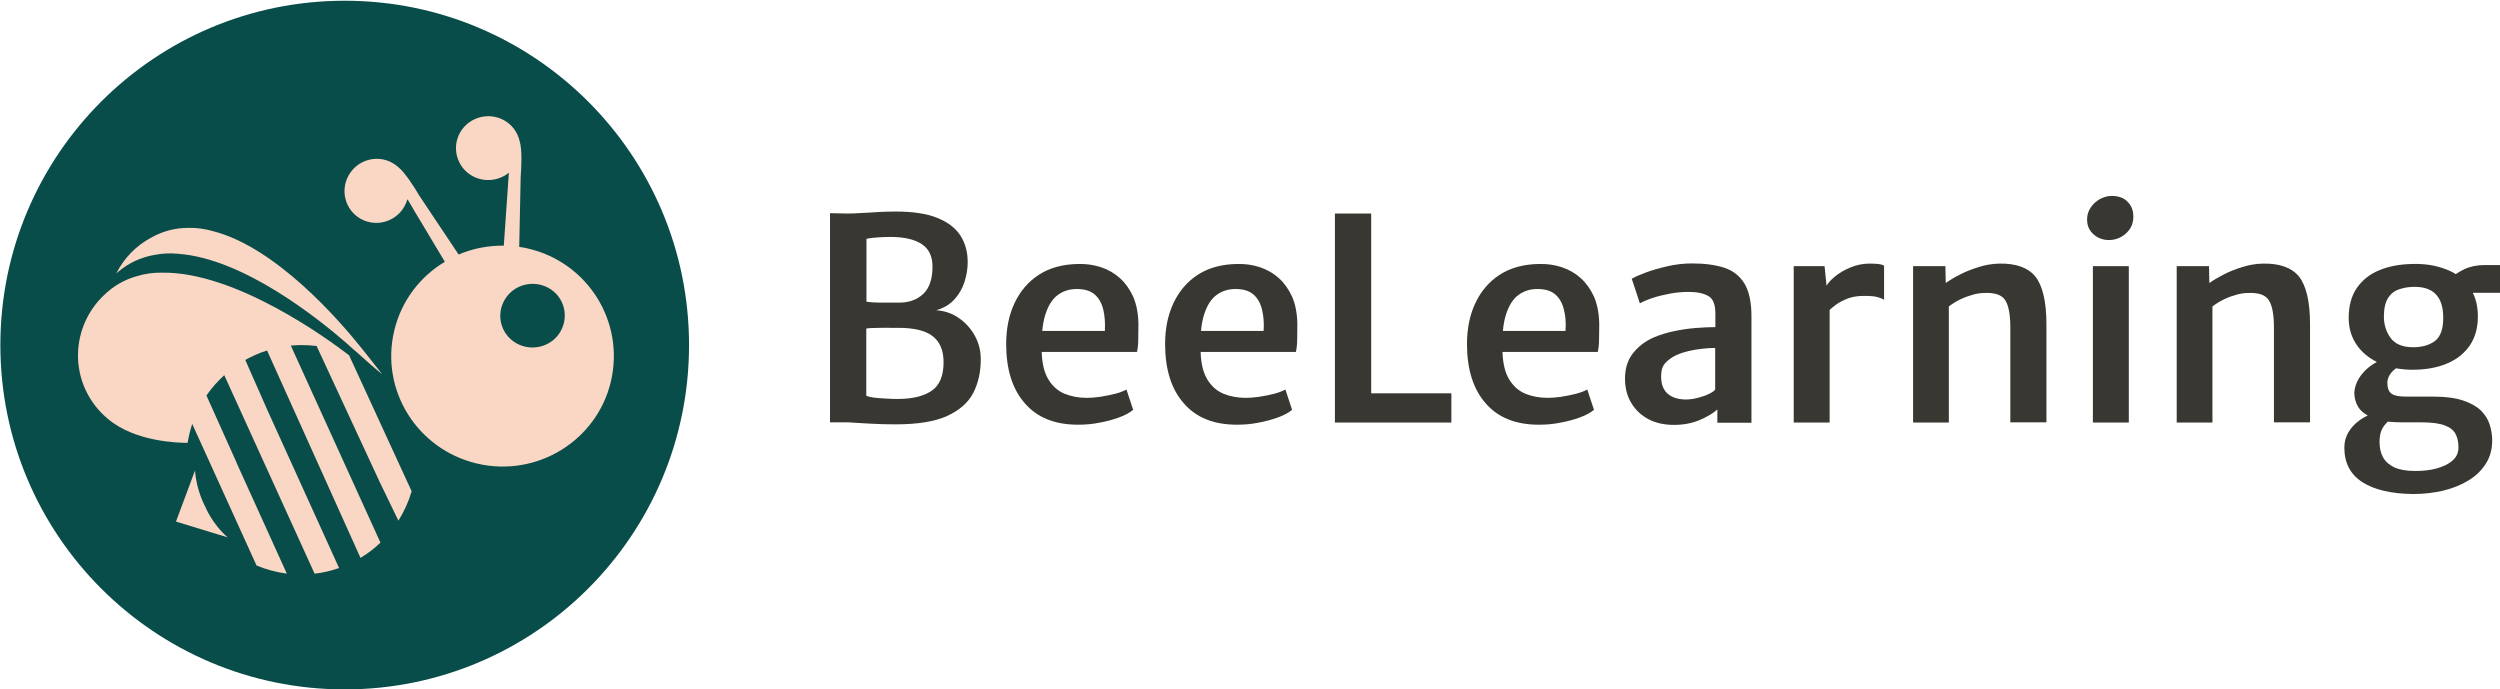 <?xml version="1.0" encoding="utf-8"?>
<!-- Generator: $$$/GeneralStr/196=Adobe Illustrator 27.6.0, SVG Export Plug-In . SVG Version: 6.00 Build 0)  -->
<svg version="1.1" id="Calque_1" xmlns="http://www.w3.org/2000/svg" xmlns:xlink="http://www.w3.org/1999/xlink" x="0px" y="0px"
	 viewBox="0 0 1378 380" style="enable-background:new 0 0 1378 380;" xml:space="preserve">
<style type="text/css">
	.st0{fill:#084D49;}
	.st1{fill:#FAD6C4;}
	.st2{fill:#383732;}
</style>
<g>
	<circle class="st0" cx="190" cy="190.2" r="189.8"/>
	<g>
		<path class="st1" d="M192.4,195.8C192.4,195.8,192.3,195.8,192.4,195.8L192.4,195.8C192.3,195.8,192.3,195.8,192.4,195.8
			c-0.3-0.2-0.5-0.4-0.7-0.5c-10.2-7.8-61.8-45.8-102.6-45c-4.7-0.1-9.3,0.6-13.6,1.9c-6.8,1.9-13.1,5.4-18.5,10.8l0,0
			c-8.3,8-13.6,19.2-14,31.6c-0.4,14.6,6.1,27.7,16.5,36.3c15,12.7,38.9,13.2,43.9,13.2c0,0,0,0,0,0c0.6-3.6,1.5-7.2,2.6-10.6
			l0.1,0.1c-0.1,0.1-0.1,0.2-0.1,0.2l5.1,11.2l0,0l0,0l30.3,66.7c5.2,2.2,10.9,3.7,16.7,4.5l-27.8-61.3l0.1,0.1l-16.6-37
			c2.8-4.1,6.1-7.8,9.8-11.2l0.2,0.4l0,0l49.6,109c4.7-0.5,9.2-1.6,13.5-3.1l-39-85.9l-0.1-0.2l-12.6-28.6c3.8-2.1,7.8-3.9,12-5.2
			l51.5,114.3c4-2.4,7.7-5.2,11-8.4l-49.4-108.6c2-0.2,3.9-0.3,6-0.3c2.8,0,5.5,0.2,8.2,0.5l34.8,75l10.3,21.3
			c3.1-5,5.6-10.4,7.3-16.2L192.4,195.8C192.3,195.8,192.4,195.8,192.4,195.8z"/>
		<path class="st1" d="M65.3,149.7c5.8-4.9,12.4-7.8,19.3-9.1c4.4-0.9,9-1.2,13.7-0.7c35.8,2.6,77.2,35.7,93.1,49.6l0,0l0,0
			c1.2,1.1,2.3,2.1,3.2,2.9l1.1,0.9l0,0l9,8l0,0c2.1,1.8,4.2,3.6,5.9,4.9l-7.8-9.9c-0.8-1-1.6-2.1-2.7-3.4l0,0l0,0
			c-13.1-16.5-48-56.6-82.7-65.5c-4.5-1.3-9.1-1.9-13.6-1.8c-7.1,0-14,1.7-20.7,5.5l0,0c-8,4.3-14.7,11.1-19,19.6
			C64.5,150.4,64.9,150,65.3,149.7L65.3,149.7z"/>
		<path class="st1" d="M291.1,137c-1.6-0.4-3.2-0.7-4.9-0.9l0.8-38.7c0.4-5.5,0.9-15-0.6-19.7c-0.3-1.2-0.7-2.5-1.3-3.7
			c-4.2-8.8-14.9-12.4-23.7-8.2c-8.8,4.2-12.6,14.7-8.3,23.5c4.2,8.8,14.9,12.4,23.7,8.2c1.4-0.6,2.6-1.4,3.7-2.3l-0.4,5.4l0,0
			l-0.1,1.6l0,0l-2.3,33.2c-8.7-0.1-17.2,1.6-24.9,4.9l-21.7-32.5c-2.8-4.8-7.9-12.8-11.7-15.8c-0.9-0.8-2-1.6-3.1-2.2
			c-8.5-4.8-19.3-1.7-24.1,6.8s-1.9,19.2,6.6,24s19.3,1.7,24.1-6.8c0.7-1.3,1.3-2.7,1.7-4l2.8,4.7l0,0l0.8,1.4l0,0l17,28.4
			c-13.6,8.1-24,21.5-27.9,38c-7.8,32.7,12.6,65.4,45.6,73.2s66-12.5,73.8-45.1C344.5,177.5,324.1,144.7,291.1,137z M308.9,182.8
			c-4.9,8.4-15.8,11.2-24.3,6.4s-11.4-15.6-6.4-24c4.9-8.4,15.8-11.2,24.3-6.4S313.8,174.4,308.9,182.8z"/>
		<path class="st1" d="M113.2,279.4c0,0-5-8.9-5.7-20.1L97,287.5l28.5,8.7C117,288.9,113.2,279.4,113.2,279.4z"/>
	</g>
</g>
<g>
	<path class="st2" d="M528.5,175.3c-3.7-2.6-7.9-4-12.5-4.3c4-1.1,7.3-3,9.9-5.8c2.6-2.8,4.5-6,5.7-9.7c1.2-3.7,1.8-7.4,1.8-11.1
		c0-5.6-1.4-10.5-4.1-14.7c-2.8-4.2-7.1-7.4-12.9-9.7c-5.8-2.3-13.4-3.4-22.6-3.4c-3.8,0-7.3,0.1-10.3,0.3c-3.1,0.2-5.9,0.4-8.6,0.5
		c-2.7,0.2-5.3,0.3-7.8,0.3l-9.6-0.2v115.3h10.1c2.8,0.2,6.7,0.4,11.7,0.7c5,0.3,9.8,0.4,14.4,0.4c12,0,21.5-1.5,28.3-4.6
		c6.8-3.1,11.6-7.3,14.4-12.6c2.8-5.4,4.2-11.6,4.2-18.6c0-4.8-1.1-9.1-3.3-13.1C535.1,181.1,532.2,177.8,528.5,175.3z M477.5,131.7
		c0.7-0.2,1.9-0.5,3.6-0.6c1.8-0.2,3.6-0.3,5.5-0.4c1.9-0.1,3.3-0.1,4.2-0.1c7.4,0,13.2,1.3,17.2,3.9c4,2.6,6,6.8,6,12.4
		c0,6.8-1.7,11.9-5.1,15.1c-3.4,3.2-7.8,4.8-13.2,4.8c-1.2,0-2.6,0-4.2,0c-1.5,0-3.2,0-4.8,0c-1.7,0-3.3,0-4.9-0.1
		c-1.6-0.1-3-0.2-4.2-0.4V131.7z M513.5,215.4c-4.4,3-10.6,4.5-18.6,4.5c-1.8,0-3.9,0-6.3-0.2c-2.4-0.1-4.6-0.3-6.7-0.5
		c-2.1-0.3-3.5-0.6-4.4-1.1h0v-37c1-0.2,2.2-0.3,3.6-0.3s3-0.1,4.6-0.1c1.7,0,3.3-0.1,5,0c1.6,0,3.1,0,4.5,0
		c8.6,0,14.9,1.5,18.9,4.6c4,3.1,6,7.9,6,14.4C520.1,207.2,517.9,212.4,513.5,215.4z"/>
	<path class="st2" d="M617.3,153.3c-3-2.7-6.5-4.7-10.4-6c-3.9-1.3-8-1.9-12.4-1.8c-8.6,0.1-15.9,2.1-21.8,5.9
		c-5.9,3.8-10.4,9.1-13.5,15.7c-3.1,6.6-4.6,14.1-4.6,22.5c0,13.9,3.4,24.9,10.3,32.7c6.8,7.9,16.6,11.8,29.3,11.8
		c3.9,0,7.8-0.3,11.7-1.1c4-0.7,7.6-1.7,10.9-2.9s5.9-2.6,7.8-4.2l-3.7-11.2c-1.4,0.8-3.4,1.6-6,2.3c-2.6,0.7-5.4,1.2-8.3,1.7
		c-2.9,0.4-5.4,0.6-7.5,0.6c-4.6,0-8.7-0.8-12.4-2.3c-3.7-1.6-6.6-4.2-8.8-7.8c-2.2-3.6-3.5-8.6-3.7-14.8c0-0.1,0-0.3,0-0.4h52.5
		c0.4-1.9,0.7-4.2,0.7-6.8c0-2.6,0.1-5.5,0.1-8.7c-0.1-5.8-1.1-10.8-2.9-15C622.7,159.4,620.3,156,617.3,153.3z M609,182.4h-34.5
		c0.3-3.5,0.9-6.5,1.7-9c1.6-5.1,4-8.8,7-10.9c3-2.2,6.5-3.2,10.3-3.2c4.5,0,7.8,1.1,10.1,3.2c2.3,2.1,3.8,4.9,4.6,8.5
		C609,174.4,609.2,178.2,609,182.4z"/>
	<path class="st2" d="M704.9,153.3c-3-2.7-6.5-4.7-10.4-6c-3.9-1.3-8-1.9-12.4-1.8c-8.6,0.1-15.9,2.1-21.8,5.9
		c-5.9,3.8-10.4,9.1-13.5,15.7c-3.1,6.6-4.6,14.1-4.6,22.5c0,13.9,3.4,24.9,10.3,32.7c6.8,7.9,16.6,11.8,29.3,11.8
		c3.9,0,7.8-0.3,11.7-1.1c4-0.7,7.6-1.7,10.9-2.9s5.9-2.6,7.8-4.2l-3.7-11.2c-1.4,0.8-3.4,1.6-6,2.3c-2.6,0.7-5.4,1.2-8.3,1.7
		c-2.9,0.4-5.4,0.6-7.5,0.6c-4.6,0-8.7-0.8-12.4-2.3c-3.7-1.6-6.6-4.2-8.8-7.8c-2.2-3.6-3.5-8.6-3.7-14.8c0-0.1,0-0.3,0-0.4h52.5
		c0.4-1.9,0.7-4.2,0.7-6.8c0-2.6,0.1-5.5,0.1-8.7c-0.1-5.8-1.1-10.8-2.9-15C710.3,159.4,707.9,156,704.9,153.3z M696.5,182.4H662
		c0.3-3.5,0.9-6.5,1.7-9c1.6-5.1,4-8.8,7-10.9c3-2.2,6.5-3.2,10.3-3.2c4.5,0,7.8,1.1,10.1,3.2c2.3,2.1,3.8,4.9,4.6,8.5
		C696.5,174.4,696.8,178.2,696.5,182.4z"/>
	<polygon class="st2" points="755.8,117.7 735.8,117.7 735.8,232.9 800,232.9 800,216.8 755.8,216.8 	"/>
	<path class="st2" d="M871.3,153.3c-3-2.7-6.5-4.7-10.4-6c-3.9-1.3-8-1.9-12.4-1.8c-8.6,0.1-15.9,2.1-21.8,5.9
		c-5.9,3.8-10.4,9.1-13.5,15.7c-3.1,6.6-4.6,14.1-4.6,22.5c0,13.9,3.4,24.9,10.3,32.7c6.8,7.9,16.6,11.8,29.3,11.8
		c3.9,0,7.8-0.3,11.7-1.1c4-0.7,7.6-1.7,10.9-2.9s5.9-2.6,7.8-4.2l-3.7-11.2c-1.4,0.8-3.4,1.6-6,2.3c-2.6,0.7-5.4,1.2-8.3,1.7
		c-2.9,0.4-5.4,0.6-7.5,0.6c-4.6,0-8.7-0.8-12.4-2.3c-3.7-1.6-6.6-4.2-8.8-7.8c-2.2-3.6-3.5-8.6-3.7-14.8c0-0.1,0-0.3,0-0.4h52.5
		c0.4-1.9,0.7-4.2,0.7-6.8c0-2.6,0.1-5.5,0.1-8.7c-0.1-5.8-1.1-10.8-2.9-15C876.7,159.4,874.3,156,871.3,153.3z M862.9,182.4h-34.5
		c0.3-3.5,0.9-6.5,1.7-9c1.6-5.1,4-8.8,7-10.9c3-2.2,6.5-3.2,10.3-3.2c4.5,0,7.8,1.1,10.1,3.2c2.3,2.1,3.8,4.9,4.6,8.5
		C863,174.4,863.2,178.2,862.9,182.4z"/>
	<path class="st2" d="M950.5,147.6c-4.9-1.6-10.8-2.4-17.8-2.4c-4.5,0-9.1,0.5-13.8,1.6c-4.6,1.1-8.7,2.2-12.2,3.6
		c-3.5,1.3-5.9,2.4-7.3,3.2l4.5,13.6c1.8-1,4.1-2,7.1-3c3-1,6.2-1.7,9.7-2.4c3.5-0.6,6.8-0.9,10.1-0.9c4.7,0,8.3,0.8,10.9,2.3
		c2.6,1.5,3.8,4.7,3.8,9.6v7.5l0,0c-3.4,0-7,0.2-10.9,0.5c-3.9,0.3-7.8,0.9-11.7,1.7c-3.9,0.8-7.5,1.9-10.9,3.3
		c-5,2.1-8.9,5.1-11.9,8.9s-4.4,8.5-4.4,14c0,5.2,1.2,9.7,3.5,13.5c2.3,3.8,5.5,6.8,9.5,8.9c4,2.1,8.7,3.1,14,3.1
		c5.3,0,10-0.9,14.2-2.7c4.2-1.8,7.5-3.8,9.7-5.8l0,0v7.3h18.8v-58.7c0-7.7-1.3-13.7-3.8-17.9C959,152.1,955.3,149.2,950.5,147.6z
		 M942.2,217c-1.7,0.9-3.7,1.6-6,2.2c-2.3,0.6-4.5,1-6.8,1c-4.4,0-7.8-1.1-10.2-3.2c-2.4-2.1-3.6-5.4-3.6-9.6c0-3.3,0.8-5.8,2.5-7.5
		c1.7-1.8,3.8-3.2,6.2-4.3c1.8-0.8,3.9-1.5,6.4-2.1c2.5-0.6,5.1-1,7.8-1.3c2.7-0.3,5-0.4,6.9-0.4l0,0v22.9
		C945,215.4,943.9,216.2,942.2,217z"/>
	<path class="st2" d="M1030.5,145.3c-3.6,0-7.1,0.7-10.5,2.1c-3.4,1.4-6.3,3.1-8.8,5.2c-2,1.7-3.5,3.3-4.4,4.9l-1.1-10.8h-17v86.2
		h19.8v-62.1c1-0.9,2.1-1.8,3.4-2.8c1.9-1.4,4.1-2.5,6.7-3.5s5.6-1.4,9-1.4s5.8,0.2,7.4,0.7c1.6,0.5,2.7,0.9,3.5,1.4v-18.8
		c-0.7-0.4-1.7-0.7-3.1-0.9C1034,145.4,1032.4,145.3,1030.5,145.3z"/>
	<path class="st2" d="M1101.9,145.3c-3.8,0.1-7.5,0.7-11.2,1.9c-3.7,1.1-7.2,2.5-10.3,4.1c-3.2,1.6-5.8,3.2-7.9,4.7l-0.2-9.3h-17.8
		v86.2h19.7v-64c2.1-1.6,4.2-2.9,6.6-4c2.3-1.1,4.6-1.9,6.8-2.5c2.2-0.6,4.2-0.9,5.9-0.9c6-0.3,9.9,1,11.8,4c1.9,3,2.8,8,2.8,15.1
		v52.2h19.9v-54c0-12.6-2.1-21.4-6.2-26.5C1117.7,147.4,1111,145.1,1101.9,145.3z"/>
	<path class="st2" d="M1164,108c-2.3,0-4.4,0.6-6.5,1.7c-2.1,1.2-3.8,2.7-5.1,4.7c-1.3,1.9-2,4.1-2,6.5c0,3.5,1.2,6.2,3.6,8.3
		c2.4,2.1,5.2,3.1,8.4,3.1c3.6,0,6.8-1.2,9.5-3.7c2.7-2.5,4-5.5,4-9.2c0-3.3-1-6-3.1-8.1C1170.8,109.1,1167.8,108,1164,108z"/>
	<rect x="1153.6" y="146.7" class="st2" width="19.8" height="86.2"/>
	<path class="st2" d="M1247.2,145.3c-3.8,0.1-7.5,0.7-11.2,1.9c-3.7,1.1-7.2,2.5-10.3,4.1s-5.8,3.2-7.9,4.7l-0.2-9.3h-17.8v86.2
		h19.7v-64c2.1-1.6,4.2-2.9,6.6-4c2.3-1.1,4.6-1.9,6.8-2.5c2.2-0.6,4.2-0.9,5.9-0.9c6-0.3,9.9,1,11.8,4c1.9,3,2.8,8,2.8,15.1v52.2
		h19.9v-54c0-12.6-2.1-21.4-6.2-26.5C1263,147.4,1256.4,145.1,1247.2,145.3z"/>
	<path class="st2" d="M1378.5,146.1h-9.2c-4.1,0-7.9,0.8-11.2,2.4c-1.8,0.9-3.3,1.8-4.5,2.6c-1.7-1.1-3.5-2-5.5-2.7
		c-5.4-2.1-11.5-3.1-18.3-2.9c-6.8,0.1-12.9,1.2-18.2,3.4c-5.3,2.1-9.4,5.4-12.5,9.8c-3,4.4-4.5,9.9-4.5,16.5c0,5.7,1.5,10.7,4.5,15
		c2.7,3.9,6.4,7,11,9.3c-2.5,1.4-4.6,2.9-6.4,4.7c-2,2-3.4,4-4.4,6.1c-1,2.1-1.5,4.2-1.6,6.2c0,2.8,0.7,5.4,2.2,7.9
		c1.1,1.8,2.8,3.3,5.2,4.6c-1.6,0.8-3.3,1.7-4.8,2.9c-2.4,1.7-4.3,3.8-5.8,6.3c-1.5,2.5-2.3,5.3-2.3,8.5c0,8.5,3.3,14.8,10,19.1
		c6.6,4.2,16,6.4,28.1,6.5c5.8,0,11.4-0.7,16.6-1.9c5.2-1.3,9.9-3.2,13.9-5.7c4.1-2.5,7.2-5.6,9.5-9.3c2.3-3.7,3.4-7.9,3.4-12.6
		c0-3-0.5-5.9-1.4-8.8c-0.9-2.9-2.5-5.4-4.9-7.8c-2.4-2.3-5.7-4.1-9.9-5.5c-4.2-1.4-9.7-2.1-16.3-2.1H1326c-3.7,0-6.3-0.5-7.8-1.6
		c-1.5-1.1-2.3-3.1-2.3-6c0-1.9,0.7-3.7,2.1-5.5c0.8-1,1.7-1.8,2.7-2.5c2.8,0.5,5.8,0.8,9,0.8c7.2,0,13.6-1.1,19-3.4
		c5.4-2.2,9.6-5.6,12.6-9.9c3-4.4,4.5-9.7,4.5-16c0-5-0.9-9.4-2.8-13.1h15.4V146.1z M1334.9,232.8c5.6,0,9.8,0.6,12.7,1.7
		s4.9,2.7,5.9,4.7c1.1,2,1.6,4.5,1.6,7.4c0,3-1.1,5.4-3.3,7.3c-2.2,1.9-5.1,3.3-8.7,4.3c-3.6,1-7.6,1.4-11.9,1.4
		c-4.8,0-8.6-0.7-11.5-2c-2.8-1.4-4.9-3.2-6.2-5.6c-1.3-2.4-1.9-5.2-1.9-8.5c0-2.9,0.5-5.2,1.4-7c0.9-1.7,2-3,3.2-4.1
		c0.4,0,0.7,0.1,1.1,0.1c2,0.2,4.3,0.3,7,0.3H1334.9z M1342.2,187.9c-3,2.3-7.1,3.5-12.1,3.5c-5.7,0-9.8-1.7-12.3-5
		c-2.5-3.4-3.8-7.3-3.8-11.9c0-4.4,0.8-7.8,2.2-10.1c1.5-2.4,3.5-4,6.1-4.9c2.6-0.9,5.4-1.4,8.5-1.4c5.4,0,9.4,1.4,12,4.3
		c2.6,2.8,3.9,7,3.9,12.5C1346.8,181.2,1345.2,185.6,1342.2,187.9z"/>
</g>
</svg>
